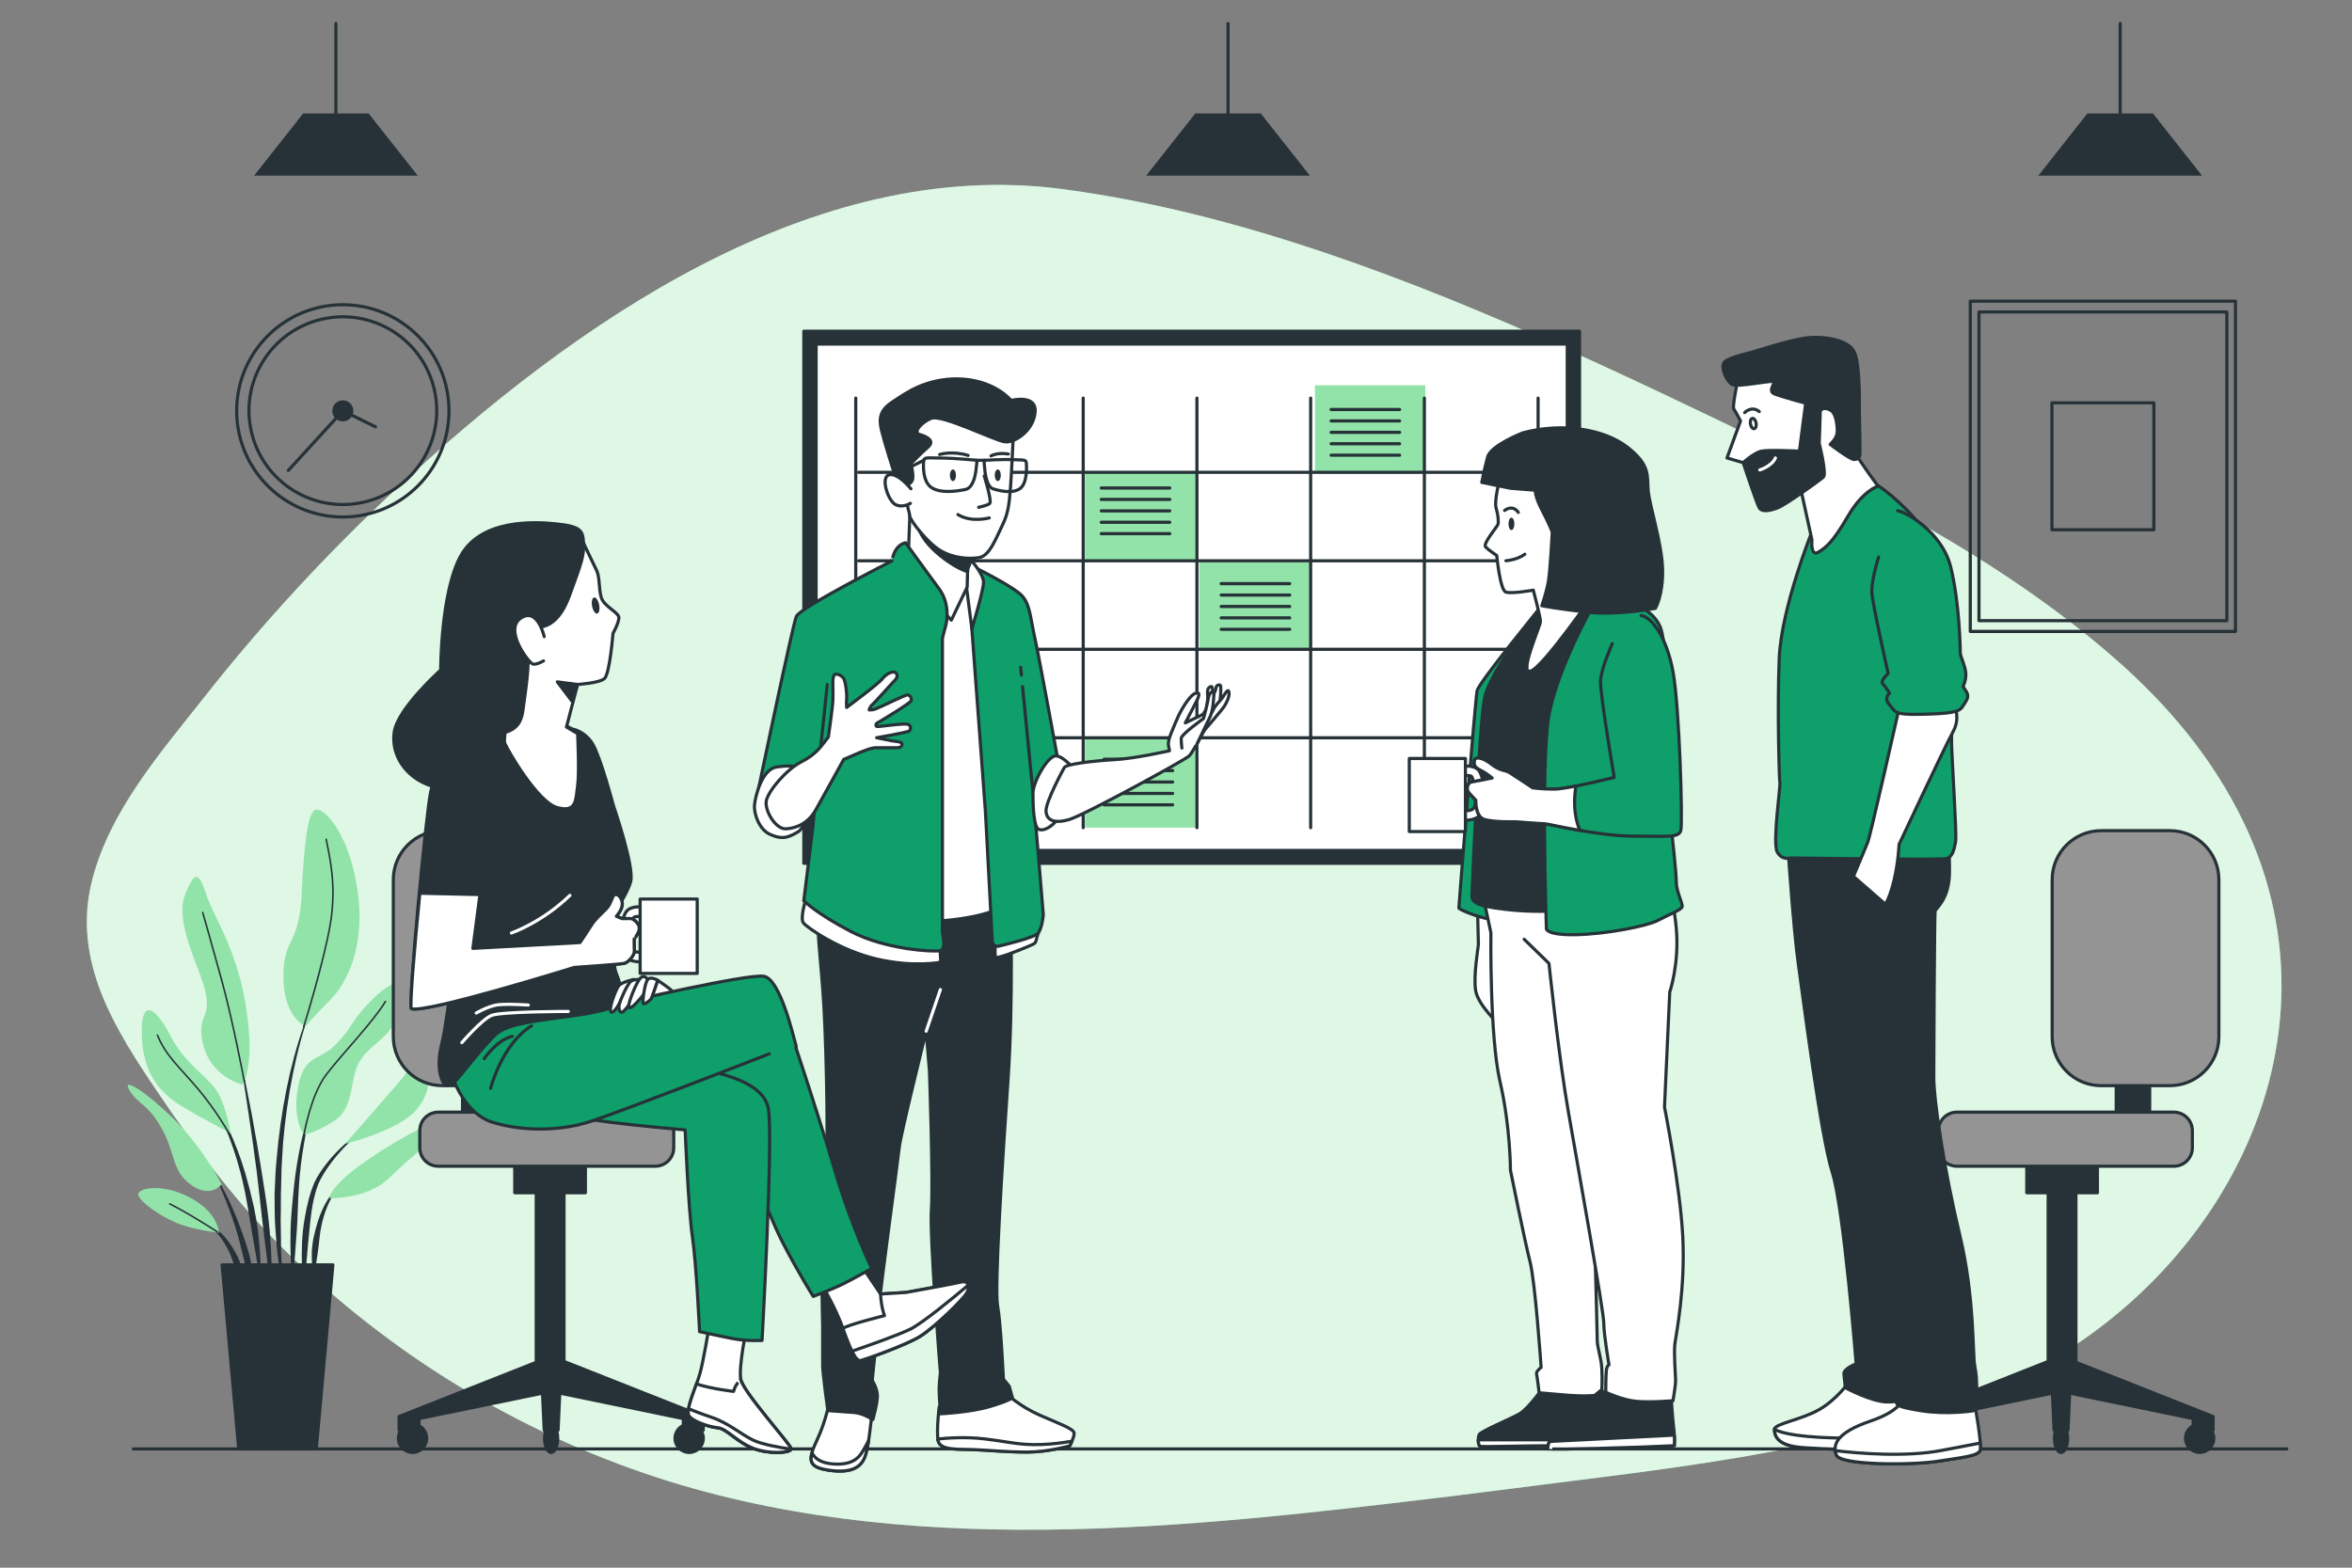 <?xml version="1.0" encoding="utf-8"?>
<!-- Generator: Adobe Illustrator 26.0.1, SVG Export Plug-In . SVG Version: 6.00 Build 0)  -->
<svg version="1.1" xmlns="http://www.w3.org/2000/svg" xmlns:xlink="http://www.w3.org/1999/xlink" x="0px" y="0px"
	 viewBox="0 0 750 500" style="enable-background:new 0 0 750 500;" xml:space="preserve">
<rect x="0" y="0" width="750" height="500" fill="#808080" stroke="none"/>
<style type="text/css">
	.st0{fill:#92E3A9;}
	.st1{opacity:0.7;fill:#FFFFFF;}
	.st2{fill:none;stroke:#263238;stroke-linecap:round;stroke-linejoin:round;stroke-miterlimit:10;}
	.st3{fill:#263238;stroke:#263238;stroke-linecap:round;stroke-linejoin:round;stroke-miterlimit:10;}
	.st4{fill:#263238;}
	.st5{fill:none;stroke:#263238;stroke-width:0.5;stroke-linecap:round;stroke-linejoin:round;stroke-miterlimit:10;}
	.st6{fill:#FFFFFF;stroke:#263238;stroke-linecap:round;stroke-linejoin:round;stroke-miterlimit:10;}
	.st7{fill:#949494;stroke:#263238;stroke-linecap:round;stroke-linejoin:round;stroke-miterlimit:10;}
	.st8{fill:#0E9F6A;stroke:#263238;stroke-linecap:round;stroke-linejoin:round;stroke-miterlimit:10;}
	.st9{fill:none;stroke:#FFFFFF;stroke-linecap:round;stroke-linejoin:round;stroke-miterlimit:10;}
</style>
<g id="Background_Simple">
	<g>
		<path class="st0" d="M673.9,209.62c-37.33-32.45-81.99-54.48-126.28-75.75c-49.65-23.85-101.47-47.66-154.65-62.35
			c-17.72-4.89-35.74-8.75-53.96-11.18c-80.14-10.7-156.82,43.54-212.31,95.25c-22.13,20.63-42.79,42.93-61.51,66.71
			c-13.67,17.36-29.98,35.93-35.75,58.17c-6.77,26.13,7.38,48.02,21.49,68.81c11.31,16.67,23.05,32.38,37.23,46.79
			c32.71,33.24,73.24,58.73,117.35,73.82c82.13,28.1,173.3,17.44,257.66,7.26c4.76-0.57,9.51-1.17,14.26-1.79
			c52.09-6.79,103.84-11.39,153.44-30.37c71.98-27.55,120.5-108.43,84.46-182.96C705.47,241.61,690.98,224.47,673.9,209.62z"/>
		<path class="st1" d="M673.9,209.62c-37.33-32.45-81.99-54.48-126.28-75.75c-49.65-23.85-101.47-47.66-154.65-62.35
			c-17.72-4.89-35.74-8.75-53.96-11.18c-80.14-10.7-156.82,43.54-212.31,95.25c-22.13,20.63-42.79,42.93-61.51,66.71
			c-13.67,17.36-29.98,35.93-35.75,58.17c-6.77,26.13,7.38,48.02,21.49,68.81c11.31,16.67,23.05,32.38,37.23,46.79
			c32.71,33.24,73.24,58.73,117.35,73.82c82.13,28.1,173.3,17.44,257.66,7.26c4.76-0.57,9.51-1.17,14.26-1.79
			c52.09-6.79,103.84-11.39,153.44-30.37c71.98-27.55,120.5-108.43,84.46-182.96C705.47,241.61,690.98,224.47,673.9,209.62z"/>
	</g>
</g>
<g id="Floor">
	<line class="st2" x1="42.53" y1="462.12" x2="729.2" y2="462.12"/>
</g>
<g id="Clock">
	<g>
		<circle class="st2" cx="109.32" cy="131.04" r="33.85"/>
		
			<ellipse transform="matrix(0.973 -0.23 0.23 0.973 -27.182 28.621)" class="st2" cx="109.32" cy="131.04" rx="29.94" ry="29.94"/>
		<circle class="st3" cx="109.32" cy="131.04" r="2.86"/>
		<polyline class="st2" points="119.74,136.13 109.32,131.04 91.94,150.03 		"/>
	</g>
</g>
<g id="Picture">
	<g>
		<rect x="628.28" y="96.05" class="st2" width="84.56" height="105.34"/>
		<rect x="631.05" y="99.5" class="st2" width="79.04" height="98.46"/>
		<rect x="654.32" y="128.48" class="st2" width="32.5" height="40.48"/>
	</g>
</g>
<g id="Lamps">
	<g>
		<line class="st2" x1="391.59" y1="39.12" x2="391.59" y2="7.5"/>
		<polygon class="st4" points="417.7,56.03 365.49,56.03 381.15,36.18 402.03,36.18 		"/>
	</g>
	<g>
		<line class="st2" x1="676.08" y1="39.12" x2="676.08" y2="7.5"/>
		<polygon class="st4" points="702.18,56.03 649.97,56.03 665.63,36.18 686.52,36.18 		"/>
	</g>
	<g>
		<line class="st2" x1="107.11" y1="39.12" x2="107.11" y2="7.5"/>
		<polygon class="st4" points="133.22,56.03 81.01,56.03 96.67,36.18 117.55,36.18 		"/>
	</g>
</g>
<g id="Plant">
	<g>
		<g>
			<g>
				<path class="st4" d="M99.38,321.27L99.38,321.27c0.02-0.05,0-0.11-0.05-0.13c-0.05-0.02-0.11,0-0.13,0.05
					c-2.95,6.81-5.02,13.95-6.75,21.16c-1.67,7.23-2.88,14.56-3.72,21.93l-0.53,5.54c-0.08,0.92-0.18,1.85-0.25,2.77l-0.15,2.78
					c-0.08,1.85-0.19,3.71-0.25,5.57l0.05,5.57l0.06,2.78c0.04,0.93,0.11,1.85,0.17,2.78c0.14,1.85,0.25,3.7,0.42,5.55
					c0.36,3.69,0.91,7.37,1.48,11.02c0.01,0.05,0.05,0.08,0.1,0.08c0.05,0,0.1-0.04,0.1-0.1v-0.01c-0.01-1.86-0.09-3.7-0.13-5.55
					c-0.05-1.85-0.21-3.68-0.19-5.53c0.01-1.85-0.04-3.69-0.06-5.53l-0.05-2.76l0.05-2.76l0.02-5.52l0.15-5.52l0.06-2.76
					c0.04-0.92,0.1-1.84,0.15-2.76l0.34-5.51c0.65-7.34,1.65-14.65,3.12-21.88C94.87,335.34,96.69,328.15,99.38,321.27z"/>
				<path class="st4" d="M100.17,350.14c0.01-0.05-0.01-0.11-0.06-0.12c-0.05-0.02-0.11,0.01-0.12,0.06
					c-1.59,4.59-2.86,9.28-3.93,14.02c-1.02,4.75-1.83,9.56-2.32,14.41c-0.49,4.83-1.03,9.67-1.1,14.52
					c-0.07,4.85,0,9.72,0.52,14.57c0.01,0.04,0.04,0.08,0.09,0.09c0.05,0.01,0.1-0.03,0.11-0.09c0.56-4.84,0.9-9.66,1.24-14.48
					c0.34-4.82,0.39-9.65,0.7-14.48c0.29-4.81,0.89-9.6,1.72-14.35C97.83,359.53,98.84,354.79,100.17,350.14z"/>
				<path class="st4" d="M116.18,360.29c-0.03-0.05-0.09-0.06-0.13-0.03c-4.01,2.54-7.58,5.73-10.7,9.33
					c-1.53,1.83-2.96,3.74-4.18,5.82l-0.86,1.62l-0.67,1.69c-0.24,0.56-0.41,1.13-0.59,1.71c-0.17,0.58-0.37,1.15-0.52,1.73
					c-1.2,4.64-2,9.36-2.21,14.12c-0.19,4.75-0.1,9.5,0.53,14.22c0.01,0.04,0.04,0.08,0.09,0.08c0.05,0,0.1-0.04,0.1-0.09
					l1.22-14.07c0.49-4.65,0.78-9.33,1.78-13.88c0.13-0.57,0.29-1.12,0.43-1.68c0.15-0.56,0.29-1.12,0.49-1.66l0.57-1.63l0.74-1.54
					c1.08-2.03,2.41-3.98,3.83-5.82c2.86-3.69,6.22-7.05,10.05-9.78l0.01,0C116.19,360.39,116.2,360.34,116.18,360.29z"/>
				<path class="st4" d="M108.43,378.37c-2.18,1.41-3.64,3.62-4.87,5.85c-1.17,2.28-2.09,4.69-2.73,7.17
					c-0.19,0.61-0.34,1.23-0.48,1.86l-0.44,1.87c-0.22,1.26-0.4,2.53-0.47,3.8c-0.02,1.28-0.05,2.55,0.03,3.82
					c0.11,1.27,0.25,2.54,0.5,3.8c0.01,0.04,0.04,0.07,0.08,0.08c0.05,0.01,0.11-0.02,0.12-0.08c0.31-1.26,0.51-2.5,0.67-3.74
					c0.2-1.24,0.39-2.47,0.54-3.7c0.18-1.23,0.34-2.45,0.44-3.69c0.17-1.22,0.26-2.47,0.53-3.67c0.43-2.44,1.13-4.82,2.09-7.1
					c0.95-2.26,2.19-4.51,4.09-6.1l0.01-0.01c0.04-0.03,0.05-0.08,0.02-0.13C108.54,378.36,108.48,378.35,108.43,378.37z"/>
				<path class="st4" d="M85.99,392.47c-0.53-6.25-1.56-12.43-2.53-18.62c-0.98-6.18-2.05-12.35-3.19-18.5
					c-1.17-6.15-2.4-12.28-3.72-18.39c-0.01-0.05-0.06-0.08-0.11-0.08c-0.05,0.01-0.09,0.06-0.08,0.11
					c1.07,6.16,2.04,12.34,2.95,18.52c0.94,6.18,1.82,12.36,2.6,18.56c0.76,6.2,1.36,12.41,2.14,18.6l2.29,18.6
					c0.01,0.05,0.04,0.08,0.09,0.09c0.05,0,0.1-0.04,0.1-0.09c0.07-1.57,0.07-3.13,0.11-4.71c0.01-1.57-0.06-3.13-0.09-4.7
					C86.49,398.72,86.22,395.6,85.99,392.47z"/>
				<path class="st4" d="M82.24,392.38c-0.33-2.47-0.79-4.93-1.26-7.39l-0.88-3.65c-0.29-1.22-0.56-2.43-0.92-3.64
					c-1.25-4.84-2.84-9.6-4.78-14.21l-0.75-1.72l-0.83-1.68c-0.53-1.13-1.17-2.21-1.78-3.3c-1.31-2.13-2.66-4.25-4.51-5.98
					c-0.04-0.03-0.1-0.03-0.13,0c-0.04,0.04-0.04,0.1,0,0.14l0.01,0.01c1.71,1.77,2.95,3.96,4.13,6.11c0.54,1.11,1.12,2.2,1.58,3.35
					l0.73,1.7l0.65,1.74c1.73,4.63,3.12,9.38,4.16,14.21c0.57,2.4,0.95,4.85,1.41,7.28l0.58,3.66c0.21,1.22,0.47,2.43,0.64,3.65
					c0.39,2.44,0.84,4.88,1.27,7.32c0.38,2.45,0.83,4.9,1.34,7.35c0.01,0.04,0.05,0.08,0.1,0.08c0.05,0,0.1-0.04,0.1-0.1
					c0.01-2.5-0.05-4.99-0.17-7.49C82.79,397.35,82.5,394.87,82.24,392.38z"/>
				<path class="st4" d="M77.07,392.7c-1.16-3.28-2.5-6.49-3.96-9.63c-1.5-3.13-3.11-6.2-4.98-9.12c-0.03-0.04-0.09-0.06-0.13-0.03
					c-0.05,0.03-0.06,0.09-0.03,0.13c1.63,3.04,3,6.2,4.25,9.41c1.27,3.2,2.41,6.44,3.37,9.73c0.98,3.29,1.68,6.65,2.55,9.95
					c0.92,3.3,1.67,6.64,2.68,9.99c0.01,0.04,0.05,0.07,0.09,0.07c0.05,0,0.1-0.04,0.1-0.1c0.05-3.49-0.29-6.98-0.97-10.39
					C79.43,399.27,78.22,395.98,77.07,392.7z"/>
				<path class="st4" d="M76.86,403.62c-0.59-2.05-1.6-3.96-2.75-5.77c-1.13-1.81-2.44-3.52-4-4.97c-0.81-0.7-1.63-1.37-2.55-1.92
					c-0.9-0.56-1.85-1.04-2.89-1.31c-0.05-0.01-0.09,0.01-0.11,0.05c-0.02,0.05,0,0.11,0.05,0.13l0.01,0.01
					c1.87,0.83,3.45,2.21,4.79,3.72c1.36,1.51,2.44,3.25,3.34,5.05c0.95,1.79,1.44,3.78,2.26,5.63c0.36,0.95,0.73,1.9,1.15,2.85
					c0.36,0.97,0.75,1.93,1.26,2.89l0,0.01c0.02,0.03,0.05,0.05,0.08,0.05c0.06,0,0.1-0.04,0.1-0.1c0.04-1.07-0.02-2.13-0.12-3.19
					C77.33,405.7,77.11,404.66,76.86,403.62z"/>
			</g>
			<path class="st0" d="M77.24,345.91c0,0-10.24-2.36-12.6-13.39c-2.36-11.03,5.25-6.3-1.58-23.63
				c-6.83-17.33-5.25-21.26-2.89-26.25c2.36-4.99,3.68-3.41,5.78,3.15c2.1,6.56,9.71,16.8,12.6,35.96
				C81.44,340.92,77.24,345.91,77.24,345.91z"/>
			<path class="st0" d="M97.46,327.27c0,0-6.83-2.36-7.09-15.23c-0.26-12.86,4.99-10.24,5.78-26.25c0.79-16.01,1.84-27.3,4.73-27.56
				c2.89-0.26,10.5,7.88,13.13,25.73c2.62,17.85-3.41,29.66-8.66,34.91C100.08,324.12,97.46,327.27,97.46,327.27z"/>
			<path class="st0" d="M73.57,361.4c0,0-1.58-9.45-4.73-13.91c-3.15-4.46-9.98-8.4-14.44-17.06c-4.46-8.66-9.45-12.86-9.19-0.53
				c0.26,12.34,5.78,18.64,12.6,22.84C64.64,356.93,73.57,361.4,73.57,361.4z"/>
			<path class="st0" d="M70.68,377.67c0,0-6.3-12.08-15.49-21c-9.19-8.93-16.54-13.39-13.91-8.93c2.63,4.46,5.78,4.2,10.24,12.08
				c4.46,7.88,3.15,13.65,9.45,18.11C67.27,382.4,70.68,377.67,70.68,377.67z"/>
			<path class="st0" d="M69.89,393.16c-0.26-0.79-0.53-6.56-9.45-11.29c-8.93-4.72-17.33-2.89-16.28-0.52
				c1.05,2.36,6.56,6.3,12.08,8.66C61.75,392.37,69.89,393.16,69.89,393.16z"/>
			<path class="st0" d="M96.93,361.92c0,0-3.94-4.99-1.84-15.49c2.1-10.5,6.83-7.88,12.08-13.39c5.25-5.51,4.2-6.3,9.45-12.08
				c5.25-5.78,9.98-8.93,12.08-6.56c2.1,2.36-1.05,9.71-4.2,13.91c-3.15,4.2-8.14,6.3-10.5,11.55c-2.36,5.25-1.31,13.65-7.35,17.59
				C100.61,361.4,96.93,361.92,96.93,361.92z"/>
			<path class="st0" d="M110.06,364.81c0,0,9.45-10.76,16.28-18.64c6.83-7.88,9.45-13.91,9.71-8.66c0.26,5.25,2.36,9.45-3.15,16.28
				C127.38,360.61,110.06,364.81,110.06,364.81z"/>
			<path class="st0" d="M105.07,382.13c0,0-0.26-4.2,14.7-13.91c14.96-9.71,21.26-11.55,19.69-7.61
				c-1.57,3.94-8.14,7.88-15.23,14.96C117.14,382.66,105.07,382.13,105.07,382.13z"/>
			<path class="st5" d="M77.87,344.79c0,0-3.51-18.83-7.19-32.22c-3.68-13.39-6.04-21.53-6.04-21.53"/>
			<path class="st5" d="M96.85,327.47c0,0,6.38-20.41,8.48-32.75c2.1-12.34-0.26-21.53-1.31-27.04"/>
			<path class="st5" d="M72.74,361c0,0-3.9-6.96-9.67-13.78c-5.78-6.83-10.24-10.5-12.86-17.06"/>
			<path class="st5" d="M96.93,361.92c0,0,2.1-12.6,7.09-19.16c4.99-6.56,14.96-16.8,18.9-23.36"/>
			<path class="st5" d="M69.27,392.87c0,0-8.83-5.75-15.13-8.9"/>
		</g>
		<polygon class="st3" points="100.85,462.12 76.13,462.12 70.83,403.43 106.15,403.43 		"/>
	</g>
</g>
<g id="Board">
	<g>
		<g>
			<rect x="256.32" y="105.64" class="st3" width="247.36" height="169.7"/>
			<rect x="260.25" y="109.73" class="st6" width="239.51" height="161.51"/>
		</g>
		<g>
			<rect x="346.02" y="150.64" class="st0" width="35.2" height="28.22"/>
			<rect x="382.43" y="179.32" class="st0" width="35.2" height="28.22"/>
			<rect x="346.02" y="235.76" class="st0" width="35.2" height="28.22"/>
			<rect x="419.31" y="122.87" class="st0" width="35.2" height="28.22"/>
			<g>
				<line class="st2" x1="272.88" y1="126.97" x2="272.88" y2="263.99"/>
				<line class="st2" x1="309.14" y1="126.97" x2="309.14" y2="263.99"/>
				<line class="st2" x1="345.41" y1="126.97" x2="345.41" y2="263.99"/>
				<line class="st2" x1="381.67" y1="126.97" x2="381.67" y2="263.99"/>
				<line class="st2" x1="417.94" y1="126.97" x2="417.94" y2="263.99"/>
				<line class="st2" x1="454.2" y1="126.97" x2="454.2" y2="263.99"/>
				<line class="st2" x1="490.47" y1="126.97" x2="490.47" y2="263.99"/>
				<line class="st2" x1="273.79" y1="150.64" x2="490.93" y2="150.64"/>
				<line class="st2" x1="273.79" y1="178.86" x2="490.93" y2="178.86"/>
				<line class="st2" x1="273.79" y1="207.09" x2="490.93" y2="207.09"/>
				<line class="st2" x1="273.79" y1="235.31" x2="490.93" y2="235.31"/>
				<g>
					<line class="st2" x1="351.17" y1="155.65" x2="373.02" y2="155.65"/>
					<line class="st2" x1="351.17" y1="159.29" x2="373.02" y2="159.29"/>
					<line class="st2" x1="351.17" y1="162.93" x2="373.02" y2="162.93"/>
					<line class="st2" x1="351.17" y1="166.57" x2="373.02" y2="166.57"/>
					<line class="st2" x1="351.17" y1="170.21" x2="373.02" y2="170.21"/>
				</g>
				<g>
					<line class="st2" x1="389.41" y1="186.15" x2="411.26" y2="186.15"/>
					<line class="st2" x1="389.41" y1="189.79" x2="411.26" y2="189.79"/>
					<line class="st2" x1="389.41" y1="193.43" x2="411.26" y2="193.43"/>
					<line class="st2" x1="389.41" y1="197.07" x2="411.26" y2="197.07"/>
					<line class="st2" x1="389.41" y1="200.71" x2="411.26" y2="200.71"/>
				</g>
				<g>
					<line class="st2" x1="352.08" y1="242.14" x2="373.93" y2="242.14"/>
					<line class="st2" x1="352.08" y1="245.78" x2="373.93" y2="245.78"/>
					<line class="st2" x1="352.08" y1="249.42" x2="373.93" y2="249.42"/>
					<line class="st2" x1="352.08" y1="253.06" x2="373.93" y2="253.06"/>
					<line class="st2" x1="352.08" y1="256.7" x2="373.93" y2="256.7"/>
				</g>
				<g>
					<line class="st2" x1="424.46" y1="130.61" x2="446.31" y2="130.61"/>
					<line class="st2" x1="424.46" y1="134.25" x2="446.31" y2="134.25"/>
					<line class="st2" x1="424.46" y1="137.89" x2="446.31" y2="137.89"/>
					<line class="st2" x1="424.46" y1="141.53" x2="446.31" y2="141.53"/>
					<line class="st2" x1="424.46" y1="145.18" x2="446.31" y2="145.18"/>
				</g>
			</g>
		</g>
	</g>
</g>
<g id="Chair_2">
	<g>
		
			<rect x="674.81" y="340.5" transform="matrix(-1 -1.224647e-16 1.224647e-16 -1 1360.295 699.939)" class="st3" width="10.67" height="18.95"/>
		<path class="st7" d="M670.02,346.26h21.9c8.63,0,15.63-7,15.63-15.63v-50.07c0-8.63-7-15.63-15.63-15.63h-21.9
			c-8.63,0-15.63,7-15.63,15.63v50.07C654.39,339.26,661.38,346.26,670.02,346.26z"/>
		<g>
			<path class="st3" d="M696.91,458.73c0-2.49,2.02-4.51,4.51-4.51c2.49,0,4.51,2.02,4.51,4.51c0,2.49-2.02,4.51-4.51,4.51
				C698.93,463.24,696.91,461.22,696.91,458.73z"/>
			<path class="st3" d="M608.7,458.73c0-2.49,2.02-4.51,4.51-4.51c2.49,0,4.51,2.02,4.51,4.51c0,2.49-2.02,4.51-4.51,4.51
				C610.72,463.24,608.7,461.22,608.7,458.73z"/>
			<path class="st3" d="M655.12,458.73c0-2.49,0.94-4.51,2.1-4.51c1.16,0,2.1,2.02,2.1,4.51c0,2.49-0.94,4.51-2.1,4.51
				C656.06,463.24,655.12,461.22,655.12,458.73z"/>
			<polygon class="st3" points="653.11,434.22 653.11,369.5 661.97,369.5 661.97,434.49 705.71,451.79 705.71,456.13 699.35,456.13 
				699.35,452.45 657.21,443.76 615.06,452.45 615.06,456.13 608.71,456.13 608.71,451.79 			"/>
			<polygon class="st3" points="659.44,456.12 655,456.12 654.05,435.11 660.39,435.11 			"/>
		</g>
		
			<rect x="646.29" y="367.03" transform="matrix(-1 -1.224647e-16 1.224647e-16 -1 1315.109 747.446)" class="st3" width="22.53" height="13.38"/>
		<path class="st7" d="M624.03,371.96h69.16c3.27,0,5.91-2.65,5.91-5.91v-5.43c0-3.27-2.65-5.91-5.91-5.91h-69.16
			c-3.27,0-5.91,2.65-5.91,5.91v5.43C618.12,369.32,620.77,371.96,624.03,371.96z"/>
	</g>
</g>
<g id="Character_4">
	<g>
		<g>
			<path class="st6" d="M589.72,440.64c0,0-3.91,5.65-9.55,8.9c-5.65,3.26-14.33,4.56-14.33,6.3s0.65,4.78,7.17,5.65
				c6.51,0.87,34.75,1.3,38.44,0.43c3.69-0.87,0.22-19.11,0.22-19.11S594.49,443.68,589.72,440.64z"/>
			<path class="st6" d="M572.99,461.49c6.51,0.87,34.75,1.3,38.44,0.43c0.94-0.22,1.42-1.58,1.6-3.47
				c-7.87,0.24-23.22,0.48-32.44-0.01c-12.38-0.65-14.77-2.61-14.77-2.61C565.83,457.58,566.48,460.62,572.99,461.49z"/>
		</g>
		<path class="st3" d="M570.17,270.82c0,0,1.74,25.62,3.26,36.48c1.52,10.86,7.17,55.16,10.86,66.67c3.69,11.51,7.6,61.02,7.6,61.02
			s-4.13,1.52-3.91,3.26c0.22,1.74,0.43,4.34,0.43,4.34s8.47,4.56,13.46,4.56c4.99,0,11.29-2.17,11.29-2.17s-1.3-19.33-1.95-34.53
			c-0.65-15.2-6.95-79.91-6.95-79.91l-1.3-64.5L570.17,270.82z"/>
		<g>
			<path class="st6" d="M606.87,445.42c0,0,0.43,4.13-10.42,7.82c-10.86,3.69-12.16,7.6-10.86,10.86c1.3,3.26,23.89,3.26,32.36,1.95
				c8.47-1.3,12.81-1.74,13.46-3.47c0.65-1.74-1.74-14.98-1.74-14.98L606.87,445.42z"/>
			<path class="st6" d="M631.41,462.58c0.13-0.36,0.14-1.21,0.06-2.33c-2.97,0.55-6.95,1.3-12.22,2.33
				c-11.6,2.26-26.9,0.93-34.03,0.09c0.06,0.49,0.18,0.97,0.37,1.43c1.3,3.26,23.89,3.26,32.36,1.95
				C626.42,464.75,630.76,464.31,631.41,462.58z"/>
		</g>
		<path class="st3" d="M577.99,277.12l6.3,7.6c0,0,4.78,52.55,6.51,66.23s9.99,62.54,9.99,62.54l5.21,26.06c0,0-0.87,2.17-1.3,3.26
			c-0.43,1.09-0.22,3.47,0,4.34c0.22,0.87-0.22,1.52,8.03,2.82c8.25,1.3,16.5,0,16.5,0s1.09-2.61,1.09-6.08c0-3.47,0-4.99-0.65-8.47
			c-0.65-3.47,0-21.93-4.78-41.69c-4.78-19.76-8.25-42.56-8.25-50.16c0-7.6,0.22-52.12,0.43-52.99c0.22-0.87,4.34-3.69,4.56-11.73
			c0.22-8.03-0.87-11.08-0.87-11.08h-42.35"/>
		<path class="st8" d="M577.77,169.63c0,0-9.77,24.32-10.42,40.39c-0.65,16.07,0,38.87,0.22,39.74c0.22,0.87-2.39,19.11-0.87,21.93
			c1.52,2.82,4.13,1.95,4.13,1.95s47.56,0.65,49.73,0.22c2.17-0.43,2.61-3.26,3.04-5.43c0.43-2.17-1.3-28.01-1.3-31.92
			c0-3.91,1.3-47.56-4.13-59.72c-5.43-12.16-18.89-22.15-20.63-22.58C595.8,153.77,581.68,158.55,577.77,169.63z"/>
		<g>
			<path class="st6" d="M554.02,121.8c0,0-1.66,7.97-1.16,8.64c0.5,0.66,2.16,3.82,2.16,3.82l-4.32,11.8l5.15,1.5l7.31,12.63
				l11.3-3.16l3.32,15.12c0,0-0.5,5.48,1.99,3.99c2.49-1.5,4.65-3.16,9.47-11.46c4.82-8.31,9.64-9.64,9.64-9.64
				s-5.98-7.97-7.14-10.47c-1.16-2.49-0.5-6.65-2.49-16.78c-1.99-10.13-8.81-12.29-18.11-12.29
				C561.83,115.49,554.85,117.31,554.02,121.8z"/>
			<path class="st3" d="M558.67,112.33c0,0-7.48,1.66-8.81,3.16c-1.33,1.5,0.66,6.15,2.49,7.14c1.83,1,13.62-1.66,13.46-0.83
				c-0.17,0.83-1.99,2.99,0,3.82c1.99,0.83,9.97,2.99,9.97,2.99l-1.99,15.28c0,0-9.8-0.5-12.13,0c-2.33,0.5-5.81,3.66-5.81,3.66
				s4.32,13.12,5.15,14.45c0.83,1.33,3.16,1,5.81,0c2.66-1,13.46-8.81,14.62-9.8c1.16-1-1.33-10.8-1.33-10.8s0.33-8.14,0.33-9.8
				c0-1.66,2.16-1.66,3.66-0.5c1.5,1.16,1.99,5.65,1.66,7.31c-0.33,1.66-2.16,3.32-2.16,3.32s6.31,4.82,7.64,4.82
				s1.66-0.83,1.83-1.33c0.17-0.5-0.17-14.79-0.17-14.79s0.33-13.62-1.5-17.94c-1.83-4.32-10.47-5.48-15.95-4.65
				C569.97,108.68,558.67,112.33,558.67,112.33z"/>
			<path class="st2" d="M559.98,134.93c0.16,0.9-0.11,1.71-0.61,1.79c-0.5,0.09-1.03-0.57-1.19-1.48c-0.16-0.9,0.11-1.71,0.61-1.79
				C559.29,133.37,559.83,134.03,559.98,134.93z"/>
			<path class="st2" d="M556.34,131.6c0,0,2.16-2.33,4.65-0.33"/>
			<path class="st9" d="M561.16,149.88c0,0,3.82-1.16,4.98-3.82"/>
		</g>
		<path class="st6" d="M605.79,225c0,0-9.34,41.48-10.21,43.65c-0.87,2.17-4.56,10.86-4.56,10.86l10.21,8.9c0,0,1.52-2.39,2.82-8.03
			c1.3-5.65,1.52-11.08,1.52-11.08s14.77-31.49,17.16-35.83c2.39-4.34,0.65-7.6,0.65-8.69S605.79,225,605.79,225z"/>
		<path class="st8" d="M599.05,177.66c0,0-2.39,7.6-2.17,11.29c0.22,3.69,5.21,25.84,5.21,25.84s-2.61,2.39-1.74,3.26
			c0.87,0.87,2.17,3.04,2.17,3.04s-1.95,1.52,0,3.69c1.95,2.17,1.09,3.26,10.21,3.04c9.12-0.22,11.94-0.65,13.03-2.39
			c1.09-1.74,2.39-3.04,1.3-4.78c-1.09-1.74-1.09-1.74-1.09-1.74s1.09-1.95,0.87-4.34c-0.22-2.39-1.74-5.21-1.74-6.3
			s-0.22-15.85-3.04-27.36c-2.82-11.51-14.77-17.81-16.94-18.02"/>
	</g>
</g>
<g id="Character_3">
	<g>
		<path class="st6" d="M471.09,287.13c0,0,0.34,13.62,0.34,14.14s-1.7,10.22-0.85,14.82c0.85,4.6,7.66,10.9,7.66,10.9l0.68-41.04
			L471.09,287.13z"/>
		<path class="st8" d="M491.64,193.2c0,0-19.98,24.35-20.61,27.06c-0.62,2.71-5.83,68.69-5.83,69.32c0,0.62,8.12,3.75,11.45,3.75
			c3.33,0,4.79,0,4.79,0s-5.62-45.38-3.12-62.24c2.5-16.86,8.53-21.65,13.11-28.1C496.02,196.53,496.02,191.54,491.64,193.2z"/>
		<g>
			<path class="st3" d="M492.69,441.74c0,0-5.2,7.49-8.12,9.16c-2.91,1.67-12.49,5.62-12.91,6.66s-0.42,3.54,0.42,3.75
				c0.83,0.21,15.2-0.21,23.94-0.21c8.74,0,14.57,0.42,15.61-0.62c1.04-1.04,0.21-14.57-0.83-17.28c-1.04-2.71-1.04-2.71-1.04-2.71
				l-15.61-0.42L492.69,441.74z"/>
			<path class="st6" d="M511.98,459.22h-40.58c-0.02,0.98,0.18,1.95,0.69,2.08c0.83,0.21,15.2-0.21,23.94-0.21
				c8.74,0,14.57,0.42,15.61-0.62C511.78,460.32,511.9,459.87,511.98,459.22z"/>
		</g>
		<path class="st6" d="M472.7,284.79l2.71,12.7c0,0-0.42,33.1,2.91,47.46c3.33,14.36,3.33,28.31,3.33,28.31s4.58,22.69,6.24,29.14
			c1.67,6.45,3.54,33.72,3.54,33.72s-1.67,1.25-1.46,2.08c0.21,0.83,0.83,6.04,0.83,6.04s0.83,0,7.49,0.62
			c6.66,0.62,10.2,0.21,10.2,0.21l2.29-1.87c0,0,0.21-2.91,0-6.66c-0.21-3.75-1.46-6.66-1.46-9.16c0-2.5-1.46-57.45-1.46-57.45
			l0.62-86.18l-36.43-2.08L472.7,284.79z"/>
		<g>
			<path class="st3" d="M513.08,441.32c0,0-1.87,4.58-3.75,7.08c-1.87,2.5-9.58,6.87-12.7,8.53c-3.12,1.67-3.12,5.2-3.12,5.2
				s7.08,0.21,30.39-0.62l9.99-0.42c0,0,0.21-2.71-0.21-5.83c-0.42-3.12-0.83-11.03-0.83-11.03L513.08,441.32z"/>
			<path class="st6" d="M523.91,461.51l9.99-0.42c0,0,0.11-1.41,0.01-3.37l-39.84,2.03c-0.55,1.27-0.55,2.38-0.55,2.38
				S500.6,462.35,523.91,461.51z"/>
		</g>
		<path class="st6" d="M486.02,299.57l7.91,7.7c0,0,3.12,29.97,6.24,47.67c3.12,17.69,11.24,63.28,11.24,67.03
			s1.67,13.32,1.67,13.32s-0.62,0.21-0.83,1.67c-0.21,1.46-0.21,7.08-0.21,7.08s5.2,2.5,9.78,2.91c4.58,0.42,11.66-0.21,11.66-0.21
			s0.83-4.79,0.83-6.45s-0.62-8.95-0.21-11.86c0.42-2.91,3.33-17.69,2.5-33.93s-5.83-41.42-5.83-41.42l1.67-36.64
			c0,0,3.12-9.16,2.08-20.4c-1.04-11.24-3.54-15.61-3.54-15.61l-48.71,0.21"/>
		<path class="st3" d="M491.64,193.2c0,0-16.65,20.61-18.32,29.77c-1.67,9.16-3.95,60.99-3.95,63.07c0,2.08,3.33,2.91,7.29,3.54
			c3.95,0.62,10.2,1.25,17.07,1.04c6.87-0.21,13.95-2.5,14.99-3.75c1.04-1.25-1.04-38.09,2.5-58.28s7.08-31.01,5-34.97
			C514.12,189.66,498.72,189.04,491.64,193.2z"/>
		<path class="st8" d="M508.5,192.16c0,0-12.49,21.86-14.78,37.26s-0.62,66.82-0.62,66.82s0,2.08,9.58,1.87
			c9.58-0.21,22.48-2.71,26.02-4.58c3.54-1.87,7.49-3.33,7.7-4.37c0.21-1.04-1.87-4.79-1.87-7.91c0-3.12-1.46-16.03-1.46-16.03
			s-0.42-56.83-3.54-64.94C526.41,192.16,514.12,189.87,508.5,192.16z"/>
		<g>
			<path class="st6" d="M478.11,153.24c0,0-1.67,6.66-1.04,8.74c0.62,2.08,0.83,4.37,0.62,5.2c-0.21,0.83-5,6.24-3.95,7.29
				s3.54,2.71,3.54,2.71s1.04,11.03,2.91,11.66s8.74-0.62,8.74-0.62s2.29,8.53,2.29,9.99c0,1.46-7.08,17.07-3.12,15.82
				c3.96-1.25,19.77-24.15,19.77-24.15s-0.21-29.35-4.79-36.84C498.51,145.54,484.78,146.79,478.11,153.24z"/>
			<path class="st4" d="M482.9,167.08c0,1.09-0.42,1.98-0.94,1.98s-0.94-0.89-0.94-1.98c0-1.09,0.42-1.98,0.94-1.98
				S482.9,165.99,482.9,167.08z"/>
			<path class="st2" d="M479.78,162.81c0,0,2.5-2.08,4.37,0.62"/>
			<path class="st2" d="M480.2,178.84c0,0,3.54-0.21,6.04-2.08"/>
		</g>
		<path class="st3" d="M485.61,138.04c0,0-10.2,3.95-11.24,7.7c-1.04,3.75-1.87,8.12-1.87,8.12l9.16,1.87l7.91,0.62
			c0,0-0.21,1.87,2.08,6.24c2.29,4.37,3.33,7.08,3.33,7.08s-0.62,12.28-1.25,15.82c-0.62,3.54-2.08,7.7-2.08,7.7
			s5.2,1.04,14.78,2.08c9.58,1.04,21.44-1.25,21.44-1.25s2.5-4.16,2.29-12.49c-0.21-8.33-4.16-20.19-4.58-24.98
			c-0.42-4.79,0.83-8.12-6.66-13.95C511.42,136.79,498.1,134.71,485.61,138.04z"/>
		<g>
			<g>
				<path class="st6" d="M467.17,261.61c-0.8,0-1.4-0.09-1.57-0.11l0.47-2.96c0.99,0.15,3.26,0.15,3.95-0.84
					c0.94-1.34,0.21-8.78-0.75-10.04c-0.36-0.42-2.07-0.42-3.3-0.13l-0.68-2.92c0.74-0.17,4.52-0.94,6.27,1.11
					c1.63,1.91,2.8,11.01,0.92,13.7C471.18,261.27,468.78,261.61,467.17,261.61z"/>
			</g>
			<rect x="449.39" y="241.91" class="st6" width="17.9" height="23.31"/>
		</g>
		<g>
			<path class="st8" d="M514.12,205.28c0,0-3.54,7.91-3.75,11.86c-0.21,3.96,4.37,30.81,4.37,30.81s-14.99,3.75-19.15,3.75
				c-4.16,0-6.87-0.42-6.87-0.42s-5.62-3.75-7.29-4.79s-2.91-0.42-5.83-2.71c-2.91-2.29-5.2-2.5-5.41-1.25
				c-0.21,1.25-0.21,2.08,1.87,3.12c2.08,1.04,3.75,2.5,3.75,2.5s-5,1.04-6.45,1.25c-1.46,0.21-1.87,2.29-1.04,3.33
				c0.83,1.04,2.29,2.5,2.29,2.5s-0.21,5,2.5,6.04c2.71,1.04,10.2,0.83,10.2,0.83s7.91,0.62,9.16,0.62c1.25,0,17.07,3.95,28.31,3.95
				s14.57,0.62,15.2-1.87c0.62-2.5-0.42-39.34-2.5-50.58c-2.08-11.24-6.87-17.48-10.2-17.9"/>
			<path class="st6" d="M502.52,250.7c-2.88,0.57-5.52,0.99-6.92,0.99c-4.16,0-6.87-0.42-6.87-0.42s-5.62-3.75-7.29-4.79
				c-1.67-1.04-2.91-0.42-5.83-2.71c-2.91-2.29-5.2-2.5-5.41-1.25c-0.21,1.25-0.21,2.08,1.87,3.12c2.08,1.04,3.75,2.5,3.75,2.5
				s-5,1.04-6.45,1.25c-1.46,0.21-1.87,2.29-1.04,3.33c0.83,1.04,2.29,2.5,2.29,2.5s-0.21,5,2.5,6.04s10.2,0.83,10.2,0.83
				s7.91,0.62,9.16,0.62c0.66,0,5.36,1.1,11.31,2.14C501.64,259.82,501.92,254.35,502.52,250.7z"/>
		</g>
	</g>
</g>
<g id="Character_2">
	<g>
		<g>
			<g>
				<path class="st6" d="M264.59,446.37c0,0-1,6.38-3.99,12.76c-2.99,6.38-3.19,8.77,3.59,9.77c6.78,1,10.17-0.6,11.56-4.19
					c1.4-3.59,1.99-12.16,2.39-14.15C278.55,448.56,273.17,442.38,264.59,446.37z"/>
				<path class="st6" d="M275.76,461.72c-1.4,2.59-3.19,5.78-10.36,5.18c-4.08-0.34-5.77-2.09-6.47-3.55
					c-0.92,3.3,0.27,4.8,5.28,5.54c6.78,1,10.17-0.6,11.56-4.19c0.49-1.27,0.89-3.17,1.21-5.18
					C276.6,460.17,276.19,460.91,275.76,461.72z"/>
			</g>
			<g>
				<path class="st6" d="M321,444.58c0,0,4.19,3.99,10.56,6.78c6.38,2.79,10.96,4.38,10.96,5.78c0,1.4-1.4,3.99-1.4,3.99
					s-6.78,1.99-13.55,1.99s-12.36-0.6-17.34-0.8c-4.98-0.2-10.76,0.4-11.16-3.19c-0.4-3.59,0.4-10.36,0.4-10.36
					S317.01,443.38,321,444.58z"/>
				<path class="st6" d="M341.13,461.12c0,0,0.35-0.65,0.7-1.47c-2.69,0.47-6.28,0.97-9.87,1.07c-7.18,0.2-9.77-0.8-17.94-1.79
					c-6.15-0.75-12.3-0.26-14.96,0.03c0.01,0.05,0.01,0.12,0.01,0.17c0.4,3.59,6.18,2.99,11.16,3.19c4.98,0.2,10.56,0.8,17.34,0.8
					S341.13,461.12,341.13,461.12z"/>
			</g>
			<path class="st3" d="M322.21,288.28c0,0,1.03,30.15-0.82,56.81s-4.31,65.83-3.28,71.37c1.03,5.54,1.85,23.38,1.85,23.38
				l1.85,2.26l1.03,3.69c0,0-1.03,1.03-7.38,2.87c-6.36,1.85-15.59,2.26-15.59,2.26s-0.41-6.15-0.41-7.79
				c0-1.64,0.41-5.33,0.41-5.33s-3.49-43.27-2.87-52.09c0.62-8.82-0.62-44.09-0.62-44.09l-1.03-12.72c0,0-8.2,33.02-8.61,37.12
				c-0.41,4.1-6.15,45.94-6.15,48.4c0,2.46-2.46,25.84-2.46,25.84s1.44,2.26,1.64,4.51c0.21,2.26-1.44,8-1.44,8
				s-3.08-2.05-5.95-2.26c-2.87-0.21-8.41-0.62-8.41-0.62s-1.64-11.9-1.64-14.36c0-2.46,0-12.72,0-12.72s-0.82-29.33,0.62-40.61
				c1.44-11.28,0.62-46.14-0.21-60.91c-0.82-14.77-2.87-27.89-1.44-31.17c1.44-3.28,2.26-7.38,2.26-7.38s14.77,3.28,31.79,4.31
				c17.02,1.03,25.64-2.05,25.64-2.05L322.21,288.28z"/>
			<line class="st9" x1="295.34" y1="328.89" x2="299.87" y2="315.62"/>
		</g>
		<path class="st6" d="M294.97,293.75c0,0,3.67,0.39,11.58-0.77c7.91-1.16,11.2-2.9,11.2-2.9s-5.21-100.58-5.21-101.54
			c0-0.97,0-5.5-5.41-6.47s-12.55,1.35-14.09,7.34C291.5,195.39,294.97,293.75,294.97,293.75z"/>
		<path class="st6" d="M317.56,298.96c0,0-0.58,5.98,0,6.37c0.58,0.39,6.18-1.74,9.85-3.28c3.67-1.54,2.45-0.93,3.64-4.42
			c1.19-3.49,0.8-3.49-2.87-2.52C324.51,296.07,317.56,298.96,317.56,298.96z"/>
		<path class="st8" d="M309.9,200.56l4.32,58.21l2.23,41.98c0,0,0.74,1.34,1.94,1.04c1.19-0.3,11.46-2.68,12.65-4.17
			c1.19-1.49,1.64-5.36,1.64-5.96c0-0.6-3.13-37.22-3.13-37.22l8.04-10.72c0,0-6.1-33.5-7.59-40.2c-1.49-6.7-1.49-10.27-3.87-13.25
			c-2.38-2.98-16.08-9.68-16.08-9.68L309.9,200.56z"/>
		<path class="st6" d="M308.27,177.04c0,0,5.51,5.81,5.36,8.78c-0.15,2.98-3.72,14.74-3.72,14.74l-2.23-17.27
			C307.67,183.29,306.48,178.97,308.27,177.04z"/>
		<g>
			<path class="st6" d="M290.12,164.64l-0.47,12.17c0,0,4.02,9.97,6.55,12.95c2.53,2.98,7.15,8.04,7.15,8.04l5.06-10.57l0.15-5.81
				l2.23-5.51c0,0-4.91-0.89-9.68-4.62c-4.76-3.72-9.68-8.19-10.12-8.34C290.55,162.82,290.12,164.64,290.12,164.64z"/>
			<path class="st3" d="M293.12,168.95c0,0,1.29,4.73,9.46,10.32c2.33,1.59,4.31,2.53,5.96,3.08l0.02-0.92l2.23-5.51
				c0,0-4.91-0.89-9.68-4.62c-1.21-0.94-2.42-1.94-3.58-2.89l-1.56-0.47L293.12,168.95z"/>
		</g>
		<g>
			<path class="st6" d="M323.12,138.6c0,0-0.54,12.49-0.89,16.77c-0.36,4.28-0.54,8.03-2.5,11.95c-1.96,3.92-4.1,9.99-7.49,10.52
				c-3.39,0.54-8.38,0.18-12.49-2.32c-4.1-2.5-9.45-9.45-9.63-10.88c-0.18-1.43-0.54-2.32-0.54-2.32s-2.14-12.84-2.14-18.55
				s0.54-10.52,9.63-13.73C306.18,126.83,323.12,138.6,323.12,138.6z"/>
			<path class="st3" d="M293.33,138.6c0,0,5.53,1.43,2.68,3.92c-2.85,2.5-5.53,5.35-5.53,5.35s0.89,3.57,0.54,4.99
				c-0.36,1.43-2.14,2.5-3.39,1.07c-1.25-1.43-2.32-2.5-2.32-2.5s-3.39-10.7-4.1-13.73c-0.71-3.03-1.43-6.24,3.03-9.27
				c4.46-3.03,5.35-3.39,5.35-3.39s7.49-4.99,17.84-4.1c10.35,0.89,14.98,6.78,14.98,6.78s8.2-2.14,7.67,3.75
				c-0.54,5.89-6.42,9.81-9.63,9.45c-3.21-0.36-20.16-8.92-23.54-7.49C293.51,134.85,291.02,138.06,293.33,138.6z"/>
			<path class="st2" d="M313.85,151.8c0,0,2.5,8.03,1.78,8.74c-0.71,0.71-3.57,1.25-3.57,1.25"/>
			<path class="st2" d="M315.45,165.18c0,0-5.71,1.61-9.99-1.07"/>
			<g>
				<path class="st2" d="M311.56,146.8c0,0-7.52-0.71-11.45-0.71c-3.92,0-5.35-0.36-5.53,0.71s-0.54,6.78,2.5,8.74
					c3.03,1.96,8.56,1.07,10.88,0.54c2.32-0.54,3.03-4.46,3.21-5.71C311.35,149.12,311.56,146.8,311.56,146.8z"/>
				<path class="st2" d="M313.77,146.82c0,0,5.97-0.38,9.09-0.22c3.12,0.16,4.25-0.12,4.39,0.91s0.42,6.55-1.98,8.31
					c-2.41,1.77-6.8,0.68-8.64,0.07c-1.84-0.61-2.41-4.42-2.55-5.63C313.93,149.06,313.77,146.82,313.77,146.82z"/>
				<line class="st2" x1="294.58" y1="146.8" x2="285.31" y2="151.44"/>
				<line class="st2" x1="311.56" y1="146.8" x2="313.96" y2="146.8"/>
			</g>
			<path class="st6" d="M290.48,155.9c0,0-4.1-5.17-6.96-4.46c-2.85,0.71-0.36,8.2,1.96,9.45c2.32,1.25,4.82-0.36,4.82-0.36"/>
			<path class="st4" d="M304.84,151.58c0,1.03-0.43,1.86-0.97,1.86c-0.53,0-0.97-0.83-0.97-1.86s0.43-1.86,0.97-1.86
				C304.41,149.72,304.84,150.55,304.84,151.58z"/>
			<ellipse class="st4" cx="318.17" cy="151.58" rx="0.97" ry="1.86"/>
			<path class="st2" d="M299.63,144.96c0,0,4.03-1.27,9.08,0.3"/>
			<path class="st2" d="M316.01,145.4c0,0,2.08-1.19,5.51-0.6"/>
		</g>
		<path class="st6" d="M299.78,303.21l0.21,3.67c0,0-8.49,1.74-20.27-0.97c-11.78-2.7-22.39-10.04-23.55-11.58s0.97-8.11,0.97-8.11
			s-1.54-0.39,1.16,0.58c2.7,0.97,13.32,10.23,27.8,12.74C300.57,302.05,299.95,301.09,299.78,303.21z"/>
		<path class="st8" d="M288.76,173.09c0,0,7.29,10.12,10.72,14.74c3.42,4.62,2.53,10.27,2.08,11.76c-0.45,1.49-1.04,4.02-1.04,4.02
			v94.09c0,0,1.34,5.06-0.74,5.51c-2.08,0.45-17.27-0.3-28.43-6.1c-11.17-5.81-15.04-9.83-15.04-9.83l2.83-22.93l1.19-12.8
			l-18.46,0.09c0,0,10.86-52.2,12.06-55.03c1.19-2.83,30.52-17.72,30.52-17.72S284.89,174.06,288.76,173.09z"/>
		<line class="st2" x1="325.7" y1="215.32" x2="325.46" y2="212.83"/>
		<line class="st2" x1="329.56" y1="254.45" x2="326.07" y2="219.01"/>
		<line class="st6" x1="260.33" y1="251.55" x2="263.8" y2="218.3"/>
		<path class="st6" d="M255.33,244.66c0,0-3.32-0.8-7.83,0c-4.51,0.8-6.63,9.16-6.9,12.08c-0.27,2.92,1.59,7.96,5.04,9.42
			c3.45,1.46,5.18,1.33,8.76-0.8c3.58-2.12,3.18-11.94,3.05-15.26S255.33,244.66,255.33,244.66z"/>
		<path class="st6" d="M264.14,235.06c0,0,1.33-8.89,1.46-11.81c0.13-2.92-0.27-6.5,0.27-7.7c0.53-1.19,2.39-0.13,3.05,0.66
			c0.66,0.8,1.19,4.91,1.06,6.5c-0.13,1.59,0,2.92,0,2.92s10.22-7.56,11.41-9.16c1.19-1.59,3.58-2.79,4.38-1.73
			c0.8,1.06-0.13,1.99-1.06,2.92c-0.93,0.93-5.71,6.37-6.5,7.03c-0.8,0.66-1.06,1.72-1.06,1.72s0.8,0.13,1.99-0.27
			c1.19-0.4,9.42-4.51,10.22-4.51c0.8,0,1.46,1.06,1.19,1.86c-0.27,0.8-10.35,6.9-10.75,7.03c-0.4,0.13-0.8,1.06-0.13,1.19
			c0.66,0.13,8.89-1.19,9.95-0.66c1.06,0.53,0.8,1.73,0.27,2.12c-0.53,0.4-10.35,2.12-10.35,2.12s3.18,0.66,4.51,0.93
			c1.33,0.27,3.58,0.27,3.58,1.06c0,0.8-0.53,1.19-1.46,1.19c-0.93,0-5.44,0-6.9,0c-1.46,0-4.38,1.19-6.77,2.26
			c-2.39,1.06-3.45,1.46-3.45,1.46s-6.5,11.81-8.89,16.06c-2.39,4.25-5.97,5.84-9.42,6.1c-3.45,0.27-7.03-5.97-6.37-9.02
			c0.66-3.05,6.24-9.82,11.15-12.34C260.42,240.5,261.88,237.97,264.14,235.06z"/>
		<path class="st6" d="M343.24,246.2c0,0-3.79-4.93-6.45-5.12c-2.66-0.19-7.4,8.35-7.4,11.95c0,3.6,0.19,10.44,1.71,11.38
			c1.52,0.95,4.36-0.76,6.07-3.04C338.88,259.1,343.24,246.2,343.24,246.2z"/>
		<g>
			<path class="st6" d="M386.74,222.8c0,0,0.22-4.06-0.55-3.84c-0.77,0.22-1.32,0.77-1.1,2.63c0.22,1.86-0.66,5.92-0.66,5.92
				L386.74,222.8z"/>
			<path class="st6" d="M339.36,244.84c0,0-6.03,10.97-5.81,13.93c0.22,2.96,2.74,3.95,7.35,2.63c4.61-1.32,36.74-18.86,38.28-20.29
				c1.54-1.43,6.8-12.39,8.55-14.37c1.75-1.97,1.54-6.91,1.54-7.79c0-0.88-1.54-0.55-1.54,0.55c0,1.1-3.73,8.23-4.28,8.44
				c-0.55,0.22-5.48,2.63-5.48,2.63s2.52-4.94,3.4-6.58c0.88-1.65,1.64-3.51-0.22-2.85c-1.86,0.66-4.83,5.7-5.92,8.44
				c-1.1,2.74-2.96,6.36-2.63,8.12c0.33,1.75,0.33,1.75,0.33,1.75s-11.08,2.52-17.66,2.85
				C348.68,242.65,339.69,243.74,339.36,244.84z"/>
			<path class="st6" d="M383.78,233.21c0,0,5.81-6.69,6.58-7.9c0.77-1.21,1.75-3.07,1.54-4.5c-0.22-1.43-1.21,0.33-1.97,1.54
				c-0.77,1.21-2.3,2.3-3.18,4.28c-0.88,1.97-2.96,2.52-2.96,2.52V233.21z"/>
			<path class="st6" d="M381.7,237.27c0,0,3.29-6.8,4.17-8.66c0.88-1.86,1.1-5.04,1.21-7.02c0.11-1.97-1.54-0.66-1.75,0.99
				c-0.22,1.65-1.54,6.58-1.54,6.58s-7.13,5.04-7.13,6.36c0,1.32,0.22,3.07,0.22,3.07"/>
		</g>
	</g>
</g>
<g id="Chair_1">
	<g>
		<rect x="147.48" y="340.5" class="st3" width="10.67" height="18.95"/>
		<path class="st7" d="M162.95,346.26h-21.9c-8.63,0-15.63-7-15.63-15.63v-50.07c0-8.63,7-15.63,15.63-15.63h21.9
			c8.63,0,15.63,7,15.63,15.63v50.07C178.58,339.26,171.58,346.26,162.95,346.26z"/>
		<g>
			<path class="st3" d="M136.06,458.73c0-2.49-2.02-4.51-4.51-4.51s-4.51,2.02-4.51,4.51c0,2.49,2.02,4.51,4.51,4.51
				S136.06,461.22,136.06,458.73z"/>
			<path class="st3" d="M224.27,458.73c0-2.49-2.02-4.51-4.51-4.51c-2.49,0-4.51,2.02-4.51,4.51c0,2.49,2.02,4.51,4.51,4.51
				C222.25,463.24,224.27,461.22,224.27,458.73z"/>
			<path class="st3" d="M177.84,458.73c0-2.49-0.94-4.51-2.1-4.51c-1.16,0-2.1,2.02-2.1,4.51c0,2.49,0.94,4.51,2.1,4.51
				C176.9,463.24,177.84,461.22,177.84,458.73z"/>
			<polygon class="st3" points="179.85,434.22 179.85,369.5 170.99,369.5 170.99,434.49 127.26,451.79 127.26,456.13 133.61,456.13 
				133.61,452.45 175.76,443.76 217.9,452.45 217.9,456.13 224.26,456.13 224.26,451.79 			"/>
			<polygon class="st3" points="173.53,456.12 177.96,456.12 178.91,435.11 172.58,435.11 			"/>
		</g>
		<rect x="164.14" y="367.03" class="st3" width="22.53" height="13.38"/>
		<path class="st7" d="M208.93,371.96h-69.16c-3.27,0-5.91-2.65-5.91-5.91v-5.43c0-3.27,2.65-5.91,5.91-5.91h69.16
			c3.27,0,5.91,2.65,5.91,5.91v5.43C214.85,369.32,212.2,371.96,208.93,371.96z"/>
	</g>
</g>
<g id="Character_1">
	<g>
		<g>
			<path class="st6" d="M273.9,402.5l6.89,10.21l8.17-0.51c0,0,15.57-2.81,17.62-3.32c2.04-0.51,2.81,1.28,1.79,3.32
				c-1.02,2.04-10.47,11.23-15.06,14.04c-4.6,2.81-17.62,7.4-18.89,7.66c-1.28,0.26-2.81-2.3-5.62-10.21
				c-2.81-7.91-7.91-15.83-7.91-15.83L273.9,402.5z"/>
			<g>
				<path class="st6" d="M308.36,412.21c1.02-2.04,0.26-3.83-1.79-3.32c-2.04,0.51-17.62,3.32-17.62,3.32l-8.17,0.51
					c0.26,4.6,1.28,6.89,1.28,6.89s-11.49,2.81-13.28,4.08c2.81,7.91,4.34,10.47,5.62,10.21c1.28-0.26,14.3-4.85,18.89-7.66
					C297.89,423.44,307.34,414.25,308.36,412.21z"/>
				<path class="st6" d="M308.36,412.21c0.43-0.87,0.53-1.67,0.36-2.29c-4.66,3.93-14.44,11.99-18.35,13.95
					c-3.72,1.86-13.41,5.27-18.68,7.08c1.13,2.29,1.97,3.12,2.72,2.97c1.28-0.26,14.3-4.85,18.89-7.66
					C297.89,423.44,307.34,414.25,308.36,412.21z"/>
			</g>
		</g>
		<path class="st8" d="M248.46,318.17c0,0,11.24,32.99,17.77,55.23c5.16,17.56,11.74,31.15,11.74,31.15s-5.36,3.06-8.94,4.85
			c-3.57,1.79-9.7,4.08-9.7,4.08s-4.85-7.66-9.96-17.62c-5.11-9.96-13.79-34.21-17.87-41.61s-9.7-18.64-9.7-18.64
			s-2.55-12.77,7.15-16.08C238.66,316.21,245.66,314.6,248.46,318.17z"/>
		<path class="st6" d="M209.72,312.65c0,0,4.39,2.93,4.52,3.42c0.12,0.49-0.12,0.85-1.1,1.22c-0.98,0.37-5.49,1.22-5.49,1.22
			L209.72,312.65z"/>
		<g>
			<path class="st6" d="M226.05,423.47c0,0-1.76,10.94-2.95,14.94c-1.19,3.99-4.48,11.26-3.45,13.07c1.04,1.81,6.48,3.66,9.26,3.89
				c2.78,0.23,6.34,4.77,11.51,6.65c5.17,1.88,12,1.37,11.84,0.01c-0.16-1.36-15.31-18.06-16.05-22.1
				c-0.74-4.04,1.92-16.74,1.92-16.74L226.05,423.47z"/>
			<g>
				<path class="st6" d="M234.32,442.62c-0.42,1.15-0.42,1.15-0.42,1.15s-7.01-0.78-11.82-2.38c-1.41,3.92-3.25,8.67-2.44,10.09
					c1.04,1.81,6.48,3.66,9.26,3.89c2.78,0.23,6.34,4.77,11.51,6.65c5.17,1.88,12,1.37,11.84,0.01
					c-0.16-1.36-15.31-18.06-16.05-22.1C236.22,439.92,234.74,441.47,234.32,442.62z"/>
				<path class="st6" d="M240.11,459.3c-4.09-2.01-7.79-5.43-13.23-7.28c-3.55-1.2-6.01-2.18-7.3-2.72
					c-0.17,0.97-0.17,1.73,0.08,2.17c1.04,1.81,6.48,3.66,9.26,3.89c2.78,0.23,6.34,4.77,11.51,6.65c4.93,1.79,11.35,1.41,11.8,0.19
					C248.82,461.7,242.92,460.68,240.11,459.3z"/>
			</g>
		</g>
		<path class="st8" d="M223.34,341.23c0,0,20.17,2.3,21.7,12.51c1.53,10.21-2.04,73.78-2.04,73.78s-4.85,0.26-8.94-0.51
			s-10.98-2.3-10.98-2.3s-1.02-21.7-2.3-30.38c-1.28-8.68-2.3-33.96-2.3-33.96s-33.7-2.81-36.76-4.85
			C178.67,353.49,223.34,341.23,223.34,341.23z"/>
		<g>
			<path class="st8" d="M245.3,336.12c0,0-45.19,17.62-56.68,21.45s-24,2.81-31.91,0.26c-7.91-2.55-11.8-12.71-11.8-12.71
				s-1.99-2.35-0.97-4.65c1.02-2.3,17.36-16.85,27.32-19.4c9.96-2.55,27.97-1.44,27.97-1.44s38.92-9.03,44.29-8.26
				c5.36,0.77,9.62,19.85,10.39,22.4"/>
			<path class="st2" d="M156.45,347.1c0,0,3.57-14.04,13.02-19.91"/>
			<path class="st2" d="M154.41,337.66c0,0,3.83-5.87,8.94-7.15"/>
		</g>
		<g>
			<path class="st3" d="M182.52,232.51c0,0,3.97,0.63,6.48,4.8c2.51,4.18,6.68,19.85,6.68,19.85s6.69,19.43,5.43,24.02
				c-1.25,4.6-6.27,11.28-6.27,11.28s0.42,15.04,1.67,17.97c1.25,2.92,2.72,9.19,2.72,9.19s-3.55,2.51-15.25,4.18
				c-11.7,1.67-21.31,2.51-25.28,5.64c-3.97,3.13-12.74,15.04-13.79,15.67c-1.04,0.63-2.72,1.88-3.55,0.21
				c-0.84-1.67-2.3-5.22-0.42-12.74c1.88-7.52,5.22-37.19,6.48-51.18c1.25-14-1.46-28.2,0.21-38.02
				c1.67-9.82,16.5-15.67,19.85-16.29C170.82,226.45,182.52,232.51,182.52,232.51z"/>
			<g>
				<path class="st9" d="M147.26,332.55c0,0,6.38-7.4,9.45-8.68s24.51-1.28,24.51-1.28"/>
				<path class="st9" d="M151.86,323.1c0,0,3.57-2.04,6.38-2.55s10.21,0,10.21,0"/>
				<path class="st9" d="M163.09,297.57c0,0,9.7-3.32,18.64-12"/>
			</g>
		</g>
		<path class="st6" d="M186.07,173.18c0,0,3.13,6.68,4.18,8.77c1.04,2.09,0.63,5.64,1.46,8.57c0.84,2.92,5.64,4.8,5.64,6.48
			c0,1.67-1.88,5.01-1.88,5.01s-1.04,12.95-2.72,14.41c-1.67,1.46-8.57,1.88-8.57,1.88l-3.55,13.58l3.55,2.09
			c0,0,0.63,12.33,0,16.71c-0.63,4.39-0.21,8.57-6.48,6.89c-6.27-1.67-15.88-18.38-16.71-20.47c-0.84-2.09,2.72-11.07-1.46-24.44
			c-4.18-13.37,5.01-25.49,11.07-31.13C176.67,175.9,179.59,172.14,186.07,173.18z"/>
		<path class="st3" d="M186.07,173.18c-0.21-3.76-0.63-5.22-8.36-6.06c-7.73-0.84-24.23-1.46-30.71,10.03
			c-6.48,11.49-6.48,36.56-6.48,36.56s-13.79,12.33-14.83,19.85c-1.04,7.52,3.97,14.62,11.91,17.13c0.15,0.05,0.31,0.08,0.47,0.12
			c0.7-3,1.98-6.8,4.34-9.63c4.52-5.42,8.43-4.82,14.15-6.32c5.81-1.53,9.37-1.9,10.21-8.43c0.85-6.57,2.1-13.58,1.54-20.24
			c-0.21-2.51,2.51-6.27,2.51-6.27s6.48,1.67,10.65-9.61C185.65,179.03,186.28,176.94,186.07,173.18z"/>
		<path class="st6" d="M173.53,203.05c0,0-2.09-9.61-7.52-5.85c-5.43,3.76,2.72,14.41,3.97,14.62c1.25,0.21,3.34-1.04,3.34-1.04"/>
		<polygon class="st3" points="184.19,218.3 177.71,217.47 182.31,223.53 		"/>
		<path class="st4" d="M191.06,192.91c0.27,1.42-0.01,2.66-0.63,2.78c-0.62,0.12-1.35-0.93-1.62-2.35s0.01-2.66,0.63-2.78
			C190.06,190.45,190.79,191.5,191.06,192.91z"/>
		<g>
			<g>
				<path class="st6" d="M204.25,306.78c0.81,0,1.43-0.09,1.6-0.11l-0.48-3.01c-1.01,0.15-3.32,0.15-4.02-0.85
					c-0.96-1.37-0.21-8.92,0.76-10.2c0.36-0.42,2.11-0.42,3.36-0.13l0.7-2.97c-0.75-0.18-4.59-0.95-6.38,1.13
					c-1.66,1.94-2.85,11.2-0.94,13.93C200.17,306.43,202.62,306.78,204.25,306.78z"/>
			</g>
			
				<rect x="204.13" y="286.75" transform="matrix(-1 -1.224647e-16 1.224647e-16 -1 426.457 597.204)" class="st6" width="18.2" height="23.71"/>
		</g>
		<g>
			<path class="st3" d="M151.44,236.66c0,0-9.64-3.01-14.05,15.63c-1.47,6.2-7.41,68.98-6.17,69.42
				c4.49,1.59,51.91-13.16,51.91-13.16s14.68-1,15.96-1.31c1.28-0.3,3.29-2.61,3.2-3.91c-0.09-1.29-0.05-3.9-0.05-3.9
				s2.21-2.54,1.45-4.22c-0.77-1.68-2.32-2.23-2.32-2.23l-3.04-0.01l-1.79-0.75c0,0,2.23-2.32,1.86-4.46s-2.18-3.32-2.94-1.75
				c-0.76,1.57-0.9,2.66-2.32,4.06c-1.42,1.4-3.46,3.27-4.44,4.86c-0.98,1.58-3.73,5.68-3.73,5.68l-34.17,1.86l5.19-39.37"/>
			<path class="st6" d="M203.68,295.22c-0.77-1.68-2.32-2.23-2.32-2.23l-3.04-0.01l-1.79-0.75c0,0,2.23-2.32,1.86-4.46
				c-0.36-2.14-2.18-3.32-2.94-1.75c-0.76,1.57-0.9,2.66-2.32,4.06c-1.42,1.4-3.46,3.27-4.44,4.86c-0.98,1.58-3.73,5.68-3.73,5.68
				l-34.17,1.86l2.26-17.16l-19.18-0.43c-1.75,17.96-3.34,36.58-2.67,36.82c4.49,1.59,51.91-13.16,51.91-13.16s14.68-1,15.96-1.31
				c1.28-0.3,3.29-2.61,3.2-3.91c-0.09-1.29-0.05-3.9-0.05-3.9S204.45,296.9,203.68,295.22z"/>
		</g>
		<g>
			<path class="st6" d="M202.15,312.38c0,0-3.83,0.77-4.85,2.04c-1.02,1.28-3.57,8.17-2.3,8.43c1.28,0.26,3.83-5.36,3.83-5.36
				S205.98,313.91,202.15,312.38z"/>
			<path class="st6" d="M203.86,312.4c0,0-1.46-0.12-2.56,0.49c-1.1,0.61-3.42,5.86-3.78,7.32c-0.37,1.46,0,2.93,0.98,2.56
				c0.98-0.37,4.39-5.61,5.37-6.23C204.84,315.94,205.57,312.42,203.86,312.4z"/>
			<path class="st6" d="M206.55,312.4c0,0-1.22-2.08-2.69,0c-1.46,2.08-3.91,8.42-3.3,8.91c0.61,0.49,2.08-1.1,3.05-2.2
				C204.6,318.02,207.28,315.21,206.55,312.4z"/>
			<path class="st6" d="M209.72,312.65c0,0-2.2-1.34-3.17-0.24c-0.98,1.1-1.71,6.96-1.46,7.57c0.24,0.61,2.2-0.85,2.56-1.46
				C208.01,317.9,209.72,312.65,209.72,312.65z"/>
		</g>
	</g>
</g>
</svg>
